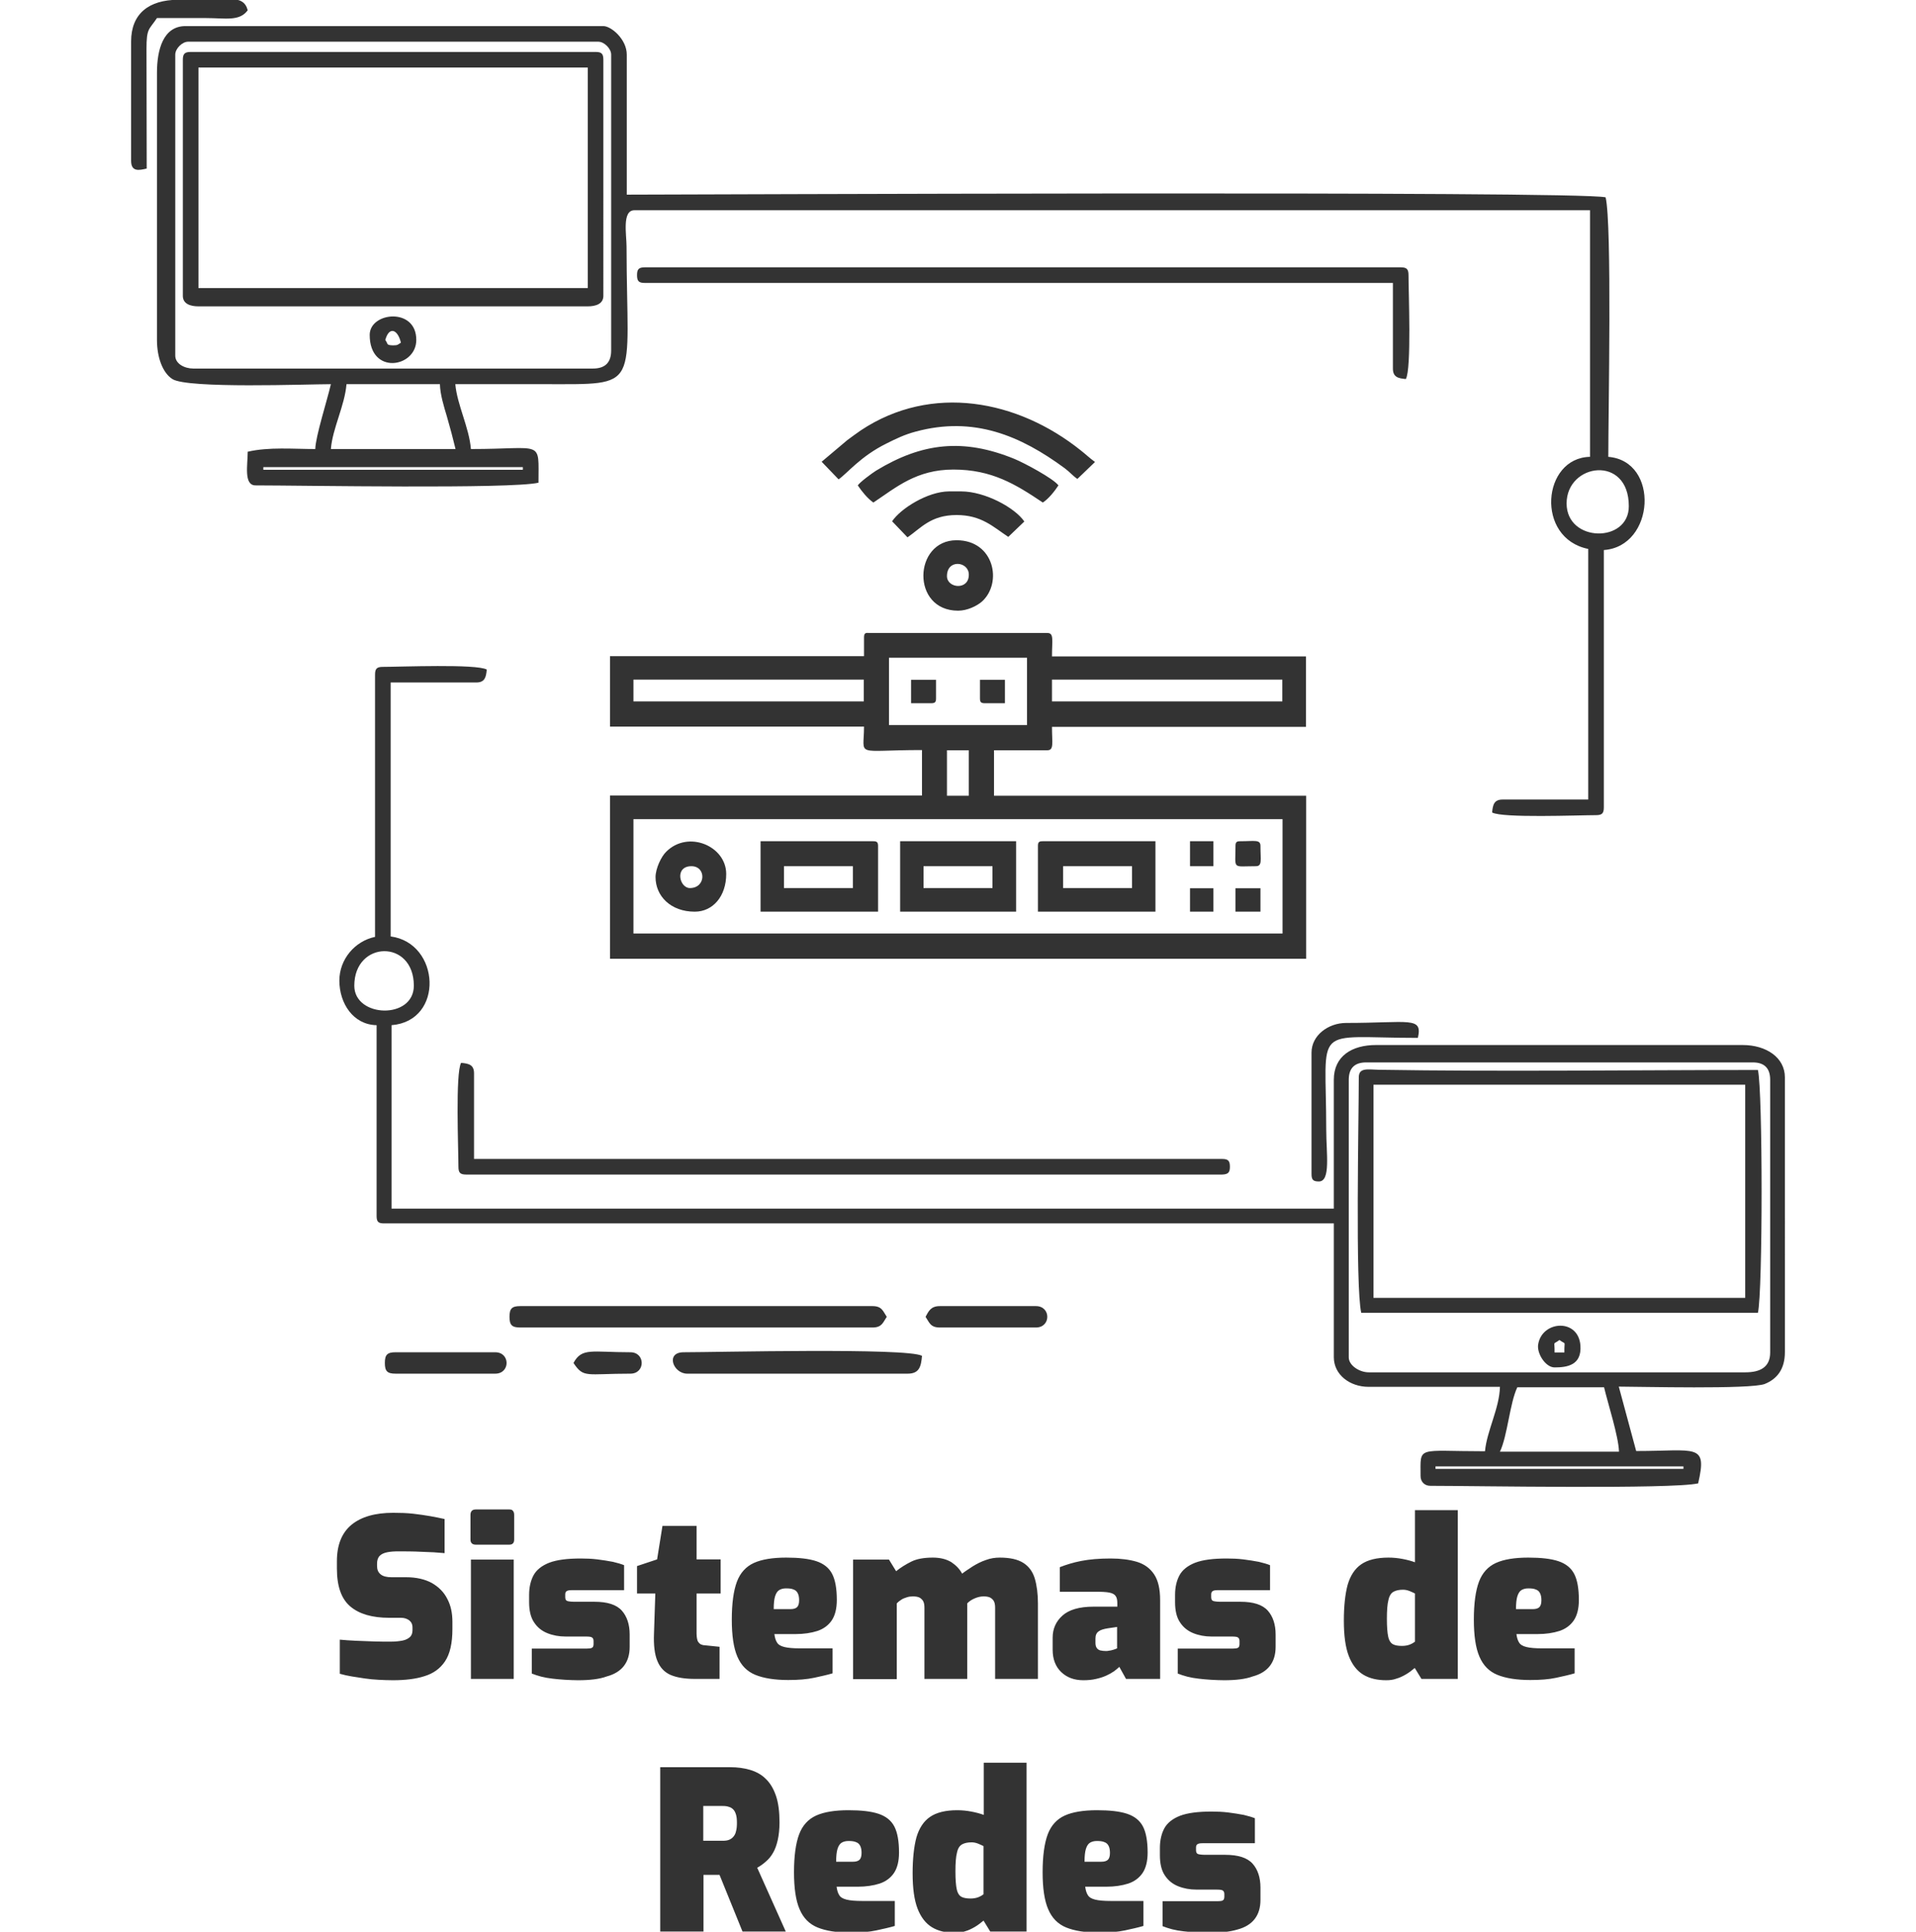 <?xml version="1.0" encoding="utf-8"?>
<!-- Generator: Adobe Illustrator 24.0.2, SVG Export Plug-In . SVG Version: 6.00 Build 0)  -->
<svg version="1.1" id="Capa_1" xmlns="http://www.w3.org/2000/svg" xmlns:xlink="http://www.w3.org/1999/xlink" x="0px" y="0px"
	 viewBox="0 0 859.3 866.4" style="enable-background:new 0 0 859.3 866.4;" xml:space="preserve">
<style type="text/css">
	.st0{fill-rule:evenodd;clip-rule:evenodd;fill:#333333;}
</style>
<g>
	<path class="st0" d="M265.9,165.3H86.7c-3.9,0-8.1-2.1-8.1-5.8v-135c0-2.7,3.1-5.8,5.8-5.8h183.9c2.7,0,5.8,3.1,5.8,5.8v132.7
		C274.1,162.6,271.4,165.3,265.9,165.3 M155.4,172.3h41.9c0.1,4.6,1.8,10.1,3.1,14.4c1.5,5.2,2.7,9.7,3.9,14.7h-55.9
		C149.1,192.2,154.6,182,155.4,172.3z M118.1,209.5h116.4v1.2H118.1V209.5z M82,26.8v105.9c0,3.6,3.4,4.7,7,4.7h174.6
		c3.6,0,7-1.1,7-4.7V26.8c0-2.7-0.8-3.5-3.5-3.5H85.5C82.9,23.3,82,24.1,82,26.8z M89,30.3h174.6v98.9H89V30.3z M285.7,123.4
		c0,2.7,0.8,3.5,3.5,3.5h335.5v38.4c0,3.8,2.3,4.4,5.8,4.7c2.6-4.5,1.2-38.8,1.2-46.6c0-2.7-0.8-3.5-3.5-3.5h-339
		C286.5,119.9,285.7,120.7,285.7,123.4z M58.8,18.6v53.5c0,5.1,3.6,4.3,7,3.5l-0.1-53.6c0-9.5,1.1-8.5,4.7-13.9c7.4,0,14.7,0,22.1,0
		c8.6,0,14.9,1.6,18.6-3.5c-2-7.5-9.3-4.7-31.4-4.7C66.9,0,58.8,6,58.8,18.6z M165.8,150.2c0,18.2,20.9,14.7,20.9,2.3
		C186.8,137.7,165.8,139.9,165.8,150.2z M172.8,152.5c1.7-6.3,5.6-4.8,7,1.2c-1.4,0.8-1.2,1.2-3.5,1.2
		C173,154.8,174.2,154.3,172.8,152.5z M158.9,442.1c0-20.3,26.7-21,26.7,0C185.6,457.4,158.9,456.5,158.9,442.1z M782.8,615.5h-169
		c-4.1,0-8.9-3.1-8.9-6.7V484.3c0-5.2,2.6-7.8,7.8-7.8h173.4c5.2,0,7.8,2.6,7.8,7.8v122.3C793.9,613.2,789.4,615.5,782.8,615.5z
		 M680.5,622.2h38.9c1.7,7.2,6.5,22,6.7,28.9h-53.4C676.1,644,677.1,629.3,680.5,622.2z M643.8,657.7H755v1.1H643.8V657.7z
		 M609.4,483.2c0,17.9-1.6,94.1,1.1,105.6h177.9c2.2-9.3,2.2-99.6,0-108.9c-54.8,0-115.5,0.8-170.1-0.1
		C613.5,479.7,609.4,478.7,609.4,483.2z M616,486.5h166.7v95.6H616V486.5z M588.2,472.1v54.5c0,2.6,0.8,3.3,3.3,3.3
		c5.4,0,3.3-12.6,3.3-23.3c0-48-6.9-41.1,41.1-41.1c2.2-9.7-3.8-6.7-32.2-6.7C595.8,458.8,588.2,464.3,588.2,472.1z M697.2,613.3
		c5.7,0,12.2-1,11.6-9.8c-0.9-12.3-17-11.2-18.9-0.8C689,606.8,693.1,613.3,697.2,613.3z M699.4,601c3.2,2.4,2.1-0.2,2.2,5.6h-4.4
		C697.3,600.9,696.2,603.4,699.4,601z M228.5,590.6c0,3.7,1.1,4.8,4.8,4.8h158c4.3,0,4.7-2.3,6.4-4.8c-1.7-2.5-2.1-4.8-6.4-4.8h-158
		C229.6,585.8,228.5,586.9,228.5,590.6z M308.2,616.1h98.9c5.2,0,6-3.2,6.4-8c-6.6-3.7-92.4-1.6-106.9-1.6
		C298.3,606.5,301.9,616.1,308.2,616.1z M172.6,611.3c0,3.7,1.1,4.8,4.8,4.8h44.7c6.8,0,6.8-9.6,0-9.6h-44.7
		C173.7,606.5,172.6,607.6,172.6,611.3z M415.1,590.6c1.7,2.5,2.1,4.8,6.4,4.8h43.1c6.8,0,6.8-9.6,0-9.6h-43.1
		C417.5,585.8,416.5,588,415.1,590.6z M257.2,611.3c4.6,6.9,5.6,4.8,25.5,4.8c6.8,0,6.8-9.6,0-9.6
		C265.4,606.5,261,604.3,257.2,611.3z M387.5,285.9v8.4H273.6v31.6h113.9c0,13.9-4.7,10.5,26,10.5v20.4H273.6V430h312.2v-73.1H445.8
		v-20.4h23.9c3.1,0,2.1-3.3,2.1-10.5h113.9v-31.6H471.8c0-7.3,1-10.5-2.1-10.5h-80.1C388,283.7,387.5,284.2,387.5,285.9z
		 M284.1,304.8h103.3v9.8H284.1V304.8z M471.8,304.8h103.3v9.8H471.8V304.8z M398.7,295h61.9v30.2h-61.9V295z M424.7,336.5h9.8v20.4
		h-9.8V336.5z M284.1,367.4h291.1v51.3H284.1V367.4z M368.5,207.1l7.6,7.9c4.1-2.9,9.8-10.3,21.5-16.1c4.2-2.1,8.1-4,13-5.3
		c26.1-7.1,47.1,1.8,66.9,16.4c2.3,1.7,3.6,3.4,5.7,4.8l7.9-7.6c-2.5-1.8-4.2-3.5-6.4-5.2c-28.2-22.6-66.8-30.1-98.6-9
		c-2.2,1.5-3.9,2.8-6.1,4.4L368.5,207.1z M341.1,408.9h52.7v-29.5c0-1.6-0.5-2.1-2.1-2.1h-50.6V408.9z M351.6,388.5h30.9v9.8h-30.9
		V388.5z M465.5,379.4v29.5h52.7v-31.6h-50.6C466,377.3,465.5,377.7,465.5,379.4z M476.8,388.5h30.9v9.8h-30.9V388.5z M403.7,408.9
		h52v-31.6h-52V408.9z M414.2,388.5h30.9v9.8h-30.9V388.5z M384.7,217.7c1.8,2.7,4.4,5.9,7,7.7c10.2-6.8,19.3-14.8,35.9-14.8
		c17.2,0,27.9,6.6,40.1,14.8c2.7-1.8,5.2-5,7-7.7c-2.3-3.1-15.4-10.1-19.8-11.9c-22.8-9.3-41.3-7.3-62,5.3
		C391,212.3,385.7,216.2,384.7,217.7z M294,393.4c0,8.4,6.7,15.5,17.6,15.5c8.1,0,14.1-6.9,14.1-16.9c0-12.6-17.1-19.8-26.9-10
		C296.6,384.1,294,389.5,294,393.4z M309.4,398.3c-4.7,0-7-9.8,0.7-9.8C316.8,388.5,316.7,398.3,309.4,398.3z M429.7,273.9
		c4.1,0,8.4-2.1,10.7-4.1c9.3-8.4,5.5-27.5-11.4-27.5C409.6,242.3,408.5,273.9,429.7,273.9z M424.7,258.4c0-7.8,9.8-6.6,9.8-0.7
		C434.6,264.9,424.7,263.9,424.7,258.4z M400.1,233.8l6.9,7.2c6-4.1,10.4-10,22-10c11.2,0,16.4,5.3,23.2,9.8l7.2-6.9
		c-4.3-6.3-17.8-13.5-28.3-13.5h-5.6C416,220.5,403.9,228.1,400.1,233.8z M554.1,379.4c0,10.8-1.7,9.1,9.1,9.1c3,0,2.1-2.7,2.1-9.1
		c0-3-2.7-2.1-9.1-2.1C554.6,377.3,554.1,377.7,554.1,379.4z M554.1,408.9h11.2v-10.5h-11.2V408.9z M533.7,388.5h10.5v-11.2h-10.5
		V388.5z M408.6,315.4h9.1c1.6,0,2.1-0.5,2.1-2.1v-8.4h-11.2V315.4z M439.5,313.3c0,1.6,0.5,2.1,2.1,2.1h9.1v-10.5h-11.2V313.3z
		 M533.7,408.9h10.5v-10.5h-10.5V408.9z M551.6,523.3c0-2.7-0.8-3.5-3.5-3.5H212.6v-38.4c0-3.8-2.3-4.4-5.8-4.7
		c-2.6,4.5-1.2,38.8-1.2,46.6c0,2.7,0.8,3.5,3.5,3.5h339C550.8,526.7,551.6,525.9,551.6,523.3z M712.3,246.2v112.4h-38.4
		c-3.8,0-4.4,2.3-4.7,5.8c4.5,2.6,38.8,1.2,46.6,1.2c2.7,0,3.5-0.8,3.5-3.5V246.7c22.9-1.6,25.1-39.9,2-41.8
		c0-19.8,1.7-104.2-1.2-116.4c-12.7-3-416-1.2-439-1.2V24.5c0-6.9-7-12.8-10.5-12.8H83.2c-10,0-12.8,10.6-12.8,20.9v119.9
		c0,7.5,2.4,14.6,6.9,17.5c6.8,4.4,60.7,2.3,71.1,2.3c-1.7,7.4-6.9,23.5-7,29.1c-9.8,0-20.8-1-30.3,1.2c0,5.8-1.9,15.1,3.5,15.1
		c20.3,0,114.5,1.7,126.9-1.2c0-19.6,2.5-15.1-30.3-15.1c-0.8-9.7-6.2-19.9-7-29.1c13.2,0,26.4,0,39.6,0c44.4,0,37.3,2.7,37.2-61.7
		c0-5.3-2.1-16.3,3.5-16.3h428.6v110.6C691.6,205.3,688.5,241.4,712.3,246.2z M175.2,420l0-0.2V306.1h38.4c3.8,0,4.4-2.3,4.7-5.8
		c-4.5-2.6-38.8-1.2-46.6-1.2c-2.7,0-3.5,0.8-3.5,3.5v117.2c0,0.1,0,0.3,0,0.4c-9.1,1.9-16,10.1-16,19.6c0,10.2,6.2,19.8,16.7,20
		v85.6c0,2.6,0.8,3.3,3.3,3.3h426v60c0,7.9,7.2,13.3,15.6,13.3h58.9c-0.2,9.6-5.9,19.8-6.7,28.9c-30.9,0-28.9-2.7-28.9,11.1
		c0,2.6,1.8,4.4,4.4,4.4c19.3,0,108.3,1.6,120.1-1.1c4.2-18.2-0.8-14.5-27.8-14.5l-7.8-28.9c8.8,0,59.4,1.3,65.5-1.2
		c5.4-2.2,9-6.5,9-14.3V483.2c0-8.9-8.4-14.5-18.9-14.5H617.1c-10.7,0-18.9,4.9-18.9,15.6v57.8H175.6v-82.3
		C199.4,457.9,197.4,422.9,175.2,420z M542.2,866.9c-1.9,0-3.8-0.1-5.8-0.2c-1.9-0.1-3.8-0.3-5.6-0.5c-1.8-0.2-3.5-0.5-5.1-0.9
		c-1.6-0.4-3-0.9-4.3-1.4v-11.2h24.8c0.9,0,1.5-0.1,1.9-0.2c0.4-0.2,0.7-0.4,0.8-0.7c0.1-0.3,0.2-0.6,0.2-1v-1.3
		c0-0.7-0.2-1.2-0.6-1.5c-0.4-0.4-1.4-0.5-3-0.5h-8.9c-3,0-5.7-0.5-8.2-1.5c-2.5-1-4.5-2.6-6-4.9c-1.5-2.2-2.2-5.3-2.2-9v-3.3
		c0-3.4,0.7-6.4,2-8.8c1.3-2.4,3.7-4.3,7-5.6c3.4-1.3,8.1-1.9,14.2-1.9c2.4,0,4.9,0.1,7.4,0.4c2.5,0.3,4.8,0.7,7,1.1
		c2.1,0.5,3.8,1,5,1.5v11.2h-23.5c-1,0-1.7,0.1-2.2,0.4c-0.5,0.3-0.7,0.8-0.7,1.5v1.3c0,0.5,0.1,0.9,0.3,1.2
		c0.2,0.3,0.6,0.5,1.2,0.6c0.6,0.1,1.4,0.2,2.4,0.2h9.2c5.8,0,9.9,1.3,12.3,4c2.3,2.6,3.5,6.2,3.5,10.7v5.5c0,3.6-0.9,6.4-2.6,8.6
		c-1.7,2.2-4.3,3.8-7.7,4.7C551.7,866.4,547.4,866.9,542.2,866.9z M486.4,835h7.6c1.3,0,2.3-0.3,2.9-0.9c0.6-0.6,0.9-1.6,0.9-3.1
		c0-1.3-0.2-2.3-0.6-3.1c-0.4-0.8-1-1.4-1.9-1.7c-0.9-0.4-2-0.5-3.4-0.5c-1.3,0-2.3,0.3-3.1,0.8c-0.8,0.5-1.4,1.5-1.8,2.8
		C486.6,830.6,486.4,832.5,486.4,835z M492.9,866.8c-6.1,0-11-0.8-14.7-2.3c-3.7-1.5-6.4-4.2-8.1-8.2c-1.7-3.9-2.5-9.5-2.5-16.6
		c0-7.3,0.8-13,2.3-17c1.5-4,4.1-6.8,7.6-8.4c3.5-1.6,8.4-2.4,14.5-2.4c5.7,0,10.2,0.5,13.5,1.6c3.3,1.1,5.7,3,7.1,5.7
		c1.4,2.7,2.1,6.6,2.1,11.7c0,3.9-0.8,7-2.3,9.2c-1.5,2.2-3.7,3.8-6.4,4.7c-2.8,0.9-6.1,1.4-9.8,1.4h-9.5c0.2,1.6,0.6,2.9,1.2,3.8
		c0.6,1,1.7,1.6,3.3,2c1.6,0.4,3.9,0.6,7,0.6h14.6v11.2c-2.3,0.7-5.1,1.3-8.3,2C501.2,866.5,497.4,866.8,492.9,866.8z M435.3,851.5
		c1.3,0,2.5-0.2,3.5-0.6c1-0.4,1.8-0.9,2.3-1.3v-21.6c-0.6-0.3-1.4-0.7-2.4-1.1c-1-0.4-2-0.6-2.9-0.6c-1.8,0-3.2,0.3-4.3,0.9
		c-1.1,0.6-1.9,1.8-2.3,3.7c-0.5,1.9-0.7,4.7-0.7,8.4c0,3.6,0.2,6.3,0.6,8.1c0.4,1.8,1.2,2.9,2.2,3.4
		C432.3,851.3,433.7,851.5,435.3,851.5z M428.3,866.9c-4,0-7.5-0.8-10.3-2.5c-2.8-1.7-5-4.5-6.5-8.4c-1.5-3.9-2.2-9.2-2.2-15.8
		c0-6.6,0.6-12,1.7-16.1c1.2-4.1,3.2-7.2,6.1-9.2c2.9-2,7-3,12.2-3c2.1,0,4.2,0.2,6.3,0.6c2.1,0.4,4,0.9,5.6,1.5v-23.4h19.2v75.7
		h-16.3l-3-4.9c-1.3,1.1-2.6,2.1-4,2.9s-2.8,1.5-4.3,1.9C431.5,866.7,429.9,866.9,428.3,866.9z M375,835h7.6c1.3,0,2.3-0.3,2.9-0.9
		c0.6-0.6,0.9-1.6,0.9-3.1c0-1.3-0.2-2.3-0.6-3.1c-0.4-0.8-1-1.4-1.9-1.7c-0.9-0.4-2-0.5-3.4-0.5c-1.3,0-2.3,0.3-3.1,0.8
		c-0.8,0.5-1.4,1.5-1.8,2.8C375.2,830.6,375,832.5,375,835z M381.4,866.8c-6.1,0-11-0.8-14.7-2.3c-3.7-1.5-6.4-4.2-8.1-8.2
		c-1.7-3.9-2.5-9.5-2.5-16.6c0-7.3,0.8-13,2.3-17c1.5-4,4.1-6.8,7.6-8.4c3.5-1.6,8.4-2.4,14.5-2.4c5.7,0,10.2,0.5,13.5,1.6
		c3.3,1.1,5.7,3,7.1,5.7c1.4,2.7,2.1,6.6,2.1,11.7c0,3.9-0.8,7-2.3,9.2c-1.5,2.2-3.7,3.8-6.4,4.7c-2.8,0.9-6.1,1.4-9.8,1.4h-9.5
		c0.2,1.6,0.6,2.9,1.2,3.8c0.6,1,1.7,1.6,3.3,2c1.6,0.4,3.9,0.6,7,0.6h14.6v11.2c-2.3,0.7-5.1,1.3-8.3,2
		C389.8,866.5,385.9,866.8,381.4,866.8z M315.4,825.6h8.7c1.1,0,2-0.1,2.8-0.4c0.8-0.3,1.5-0.8,2-1.4c0.6-0.7,1-1.5,1.2-2.5
		c0.3-1,0.4-2.3,0.4-3.7c0-1.5-0.1-2.7-0.4-3.7c-0.3-1-0.7-1.8-1.2-2.3c-0.6-0.6-1.2-1-2-1.2c-0.8-0.3-1.7-0.4-2.8-0.4h-8.7V825.6z
		 M296.1,866.3v-73.7h31.4c3.2,0,6.2,0.4,8.9,1.2c2.7,0.8,5.1,2.1,7,4c2,1.9,3.5,4.4,4.6,7.6c1.1,3.2,1.6,7.2,1.6,12
		c0,3-0.3,5.7-0.8,7.9c-0.5,2.2-1.2,4.2-2.1,5.7c-0.9,1.6-2,2.9-3.2,3.9c-1.2,1.1-2.5,2-3.9,2.8l12.8,28.6H333l-10.3-25.4
		c-0.6,0-1.2,0-1.8,0c-0.6,0-1.2,0-1.8,0c-0.6,0-1.2,0-1.8,0c-0.6,0-1.2,0-1.8,0v25.4H296.1z M679.9,721.7h7.6
		c1.3,0,2.3-0.3,2.9-0.9c0.6-0.6,0.9-1.6,0.9-3.1c0-1.3-0.2-2.3-0.6-3.1c-0.4-0.8-1-1.4-1.9-1.7c-0.9-0.4-2-0.5-3.4-0.5
		c-1.3,0-2.3,0.3-3.1,0.8c-0.8,0.5-1.4,1.5-1.8,2.8C680.1,717.3,679.9,719.2,679.9,721.7z M686.3,753.5c-6.1,0-11-0.8-14.7-2.3
		c-3.7-1.5-6.4-4.2-8.1-8.2c-1.7-3.9-2.5-9.5-2.5-16.6c0-7.3,0.8-13,2.3-17c1.5-4,4.1-6.8,7.6-8.4c3.5-1.6,8.4-2.4,14.5-2.4
		c5.7,0,10.2,0.5,13.5,1.6c3.3,1.1,5.7,3,7.1,5.7c1.4,2.7,2.1,6.6,2.1,11.7c0,3.9-0.8,7-2.3,9.2c-1.5,2.2-3.7,3.8-6.4,4.7
		c-2.8,0.9-6.1,1.4-9.8,1.4h-9.5c0.2,1.6,0.6,2.9,1.2,3.8c0.6,1,1.7,1.6,3.3,2c1.6,0.4,3.9,0.6,7,0.6h14.6v11.2
		c-2.3,0.7-5.1,1.3-8.3,2C694.7,753.2,690.8,753.5,686.3,753.5z M628.8,738.2c1.3,0,2.5-0.2,3.5-0.6c1-0.4,1.8-0.9,2.3-1.3v-21.6
		c-0.6-0.3-1.4-0.7-2.4-1.1c-1-0.4-2-0.6-2.9-0.6c-1.8,0-3.2,0.3-4.3,0.9c-1.1,0.6-1.9,1.8-2.3,3.7c-0.5,1.9-0.7,4.7-0.7,8.4
		c0,3.6,0.2,6.3,0.6,8.1c0.4,1.8,1.2,2.9,2.2,3.4C625.8,738,627.1,738.2,628.8,738.2z M621.7,753.6c-4,0-7.5-0.8-10.3-2.5
		c-2.8-1.7-5-4.5-6.5-8.4c-1.5-3.9-2.2-9.2-2.2-15.8c0-6.6,0.6-12,1.7-16.1c1.2-4.1,3.2-7.2,6.1-9.2c2.9-2,7-3,12.2-3
		c2.1,0,4.2,0.2,6.3,0.6c2.1,0.4,4,0.9,5.6,1.5v-23.4h19.2V753h-16.3l-3-4.9c-1.3,1.1-2.6,2.1-4,2.9c-1.4,0.8-2.8,1.5-4.3,1.9
		C624.9,753.4,623.4,753.6,621.7,753.6z M549,753.6c-1.9,0-3.8-0.1-5.8-0.2c-1.9-0.1-3.8-0.3-5.6-0.5c-1.8-0.2-3.5-0.5-5.1-0.9
		c-1.6-0.4-3-0.9-4.3-1.4v-11.2h24.8c0.9,0,1.5-0.1,1.9-0.2c0.4-0.2,0.7-0.4,0.8-0.7c0.1-0.3,0.2-0.6,0.2-1V736
		c0-0.7-0.2-1.2-0.6-1.5c-0.4-0.4-1.4-0.5-3-0.5h-8.9c-3,0-5.7-0.5-8.2-1.5c-2.5-1-4.5-2.6-6-4.9c-1.5-2.2-2.2-5.3-2.2-9v-3.3
		c0-3.4,0.7-6.4,2-8.8c1.3-2.4,3.7-4.3,7-5.6c3.4-1.3,8.1-1.9,14.2-1.9c2.4,0,4.9,0.1,7.4,0.4c2.5,0.3,4.8,0.7,7,1.1
		c2.1,0.5,3.8,1,5,1.5v11.2h-23.5c-1,0-1.7,0.1-2.2,0.4c-0.5,0.3-0.7,0.8-0.7,1.5v1.3c0,0.5,0.1,0.9,0.3,1.2s0.6,0.5,1.2,0.6
		c0.6,0.1,1.4,0.2,2.4,0.2h9.2c5.8,0,9.9,1.3,12.3,4c2.3,2.6,3.5,6.2,3.5,10.7v5.5c0,3.6-0.9,6.4-2.6,8.6c-1.7,2.2-4.3,3.8-7.7,4.7
		C558.6,753.1,554.2,753.6,549,753.6z M496,740.5c0.3,0,0.7,0,1.1-0.1c0.4-0.1,0.8-0.1,1.2-0.2c0.4-0.1,0.8-0.2,1.1-0.3
		c0.4-0.1,0.7-0.2,0.9-0.3c0.3-0.1,0.5-0.2,0.7-0.3v-9.6l-4.1,0.6c-1.9,0.3-3.3,0.7-4.2,1.4c-1,0.7-1.4,1.8-1.4,3.2v2
		c0,0.9,0.2,1.6,0.5,2.1c0.4,0.6,0.9,1,1.6,1.2C494.2,740.4,495,740.5,496,740.5z M485.9,753.6c-4.1,0-7.4-1.2-10-3.7
		c-2.5-2.4-3.8-5.8-3.8-9.9v-5.5c0-4,1.5-7.3,4.4-9.9c2.9-2.6,7.5-4,13.9-4h10.7V719c0-1.3-0.2-2.4-0.7-3.1
		c-0.5-0.8-1.4-1.3-2.8-1.6c-1.4-0.3-3.7-0.4-6.7-0.4h-15.6v-11c2.8-1.1,6-2.1,9.6-2.8c3.6-0.7,8-1.1,13.2-1.1
		c4.5,0,8.4,0.5,11.8,1.5c3.3,1,5.9,2.9,7.7,5.6c1.8,2.7,2.7,6.5,2.7,11.6V753h-15.3l-3-5.4c-0.7,0.7-1.5,1.3-2.4,2
		c-1,0.7-2.1,1.3-3.4,1.9c-1.3,0.6-2.8,1.1-4.6,1.5C490,753.4,488,753.6,485.9,753.6z M382.6,753v-53.5h16.1l3.2,5.2
		c2.1-1.7,4.4-3.1,6.8-4.3c2.4-1.2,5.6-1.8,9.7-1.8c3.3,0,6,0.7,8.2,2c2.1,1.4,3.8,3.1,4.9,5.2c1.4-1.1,3-2.1,4.8-3.3
		c1.8-1.1,3.7-2.1,5.8-2.8c2.1-0.8,4.2-1.1,6.3-1.1c4.6,0,8.1,0.8,10.6,2.4c2.5,1.6,4.2,4,5.1,7c0.9,3.1,1.4,6.8,1.4,11.2V753h-19.2
		v-31.9c0-1.4-0.2-2.4-0.7-3.2c-0.5-0.7-1.1-1.2-1.8-1.5c-0.8-0.3-1.7-0.4-2.7-0.4c-1.3,0-2.6,0.3-4,0.9s-2.4,1.3-3.3,2.2
		c0,0.4,0,0.8,0,1.2c0,0.4,0,0.8,0,1.2V753h-19.2v-31.9c0-1.4-0.2-2.4-0.7-3.2c-0.5-0.7-1.1-1.2-1.8-1.5c-0.8-0.3-1.7-0.4-2.7-0.4
		c-0.9,0-1.8,0.1-2.7,0.4c-0.9,0.3-1.8,0.6-2.5,1.1c-0.8,0.5-1.4,1-2,1.6v34H382.6z M347,721.7h7.6c1.3,0,2.3-0.3,2.9-0.9
		c0.6-0.6,0.9-1.6,0.9-3.1c0-1.3-0.2-2.3-0.6-3.1c-0.4-0.8-1-1.4-1.9-1.7c-0.9-0.4-2-0.5-3.4-0.5c-1.3,0-2.3,0.3-3.1,0.8
		c-0.8,0.5-1.4,1.5-1.8,2.8C347.2,717.3,347,719.2,347,721.7z M353.5,753.5c-6.1,0-11-0.8-14.7-2.3c-3.7-1.5-6.4-4.2-8.1-8.2
		c-1.7-3.9-2.5-9.5-2.5-16.6c0-7.3,0.8-13,2.3-17c1.5-4,4.1-6.8,7.6-8.4c3.5-1.6,8.4-2.4,14.5-2.4c5.7,0,10.2,0.5,13.5,1.6
		c3.3,1.1,5.7,3,7.1,5.7c1.4,2.7,2.1,6.6,2.1,11.7c0,3.9-0.8,7-2.3,9.2c-1.5,2.2-3.7,3.8-6.4,4.7c-2.8,0.9-6.1,1.4-9.8,1.4h-9.5
		c0.2,1.6,0.6,2.9,1.2,3.8c0.6,1,1.7,1.6,3.3,2c1.6,0.4,3.9,0.6,7,0.6h14.6v11.2c-2.3,0.7-5.1,1.3-8.3,2
		C361.8,753.2,358,753.5,353.5,753.5z M311.7,753c-4.6,0-8.2-0.6-11-1.8c-2.7-1.2-4.7-3.3-5.9-6.3c-1.2-2.9-1.7-7-1.5-12.1l0.6-18.1
		h-8.2v-12.3l9-3l2.4-15h15.3v15h10.8v15.3h-10.8v18c0,0.9,0.1,1.6,0.2,2.2c0.1,0.6,0.3,1.2,0.6,1.6c0.3,0.4,0.7,0.8,1.1,1
		c0.5,0.2,1,0.4,1.6,0.4l6.8,0.7V753H311.7z M259.3,753.6c-1.9,0-3.8-0.1-5.8-0.2c-1.9-0.1-3.8-0.3-5.6-0.5
		c-1.8-0.2-3.5-0.5-5.1-0.9c-1.6-0.4-3-0.9-4.3-1.4v-11.2h24.8c0.9,0,1.5-0.1,1.9-0.2c0.4-0.2,0.7-0.4,0.8-0.7
		c0.1-0.3,0.2-0.6,0.2-1V736c0-0.7-0.2-1.2-0.6-1.5c-0.4-0.4-1.4-0.5-3-0.5h-8.9c-3,0-5.7-0.5-8.2-1.5c-2.5-1-4.5-2.6-6-4.9
		c-1.5-2.2-2.2-5.3-2.2-9v-3.3c0-3.4,0.7-6.4,2-8.8c1.3-2.4,3.7-4.3,7-5.6c3.4-1.3,8.1-1.9,14.2-1.9c2.4,0,4.9,0.1,7.4,0.4
		c2.5,0.3,4.8,0.7,7,1.1c2.1,0.5,3.8,1,5,1.5v11.2h-23.5c-1,0-1.7,0.1-2.2,0.4c-0.5,0.3-0.7,0.8-0.7,1.5v1.3c0,0.5,0.1,0.9,0.3,1.2
		c0.2,0.3,0.6,0.5,1.2,0.6c0.6,0.1,1.4,0.2,2.4,0.2h9.2c5.8,0,9.9,1.3,12.3,4c2.3,2.6,3.5,6.2,3.5,10.7v5.5c0,3.6-0.9,6.4-2.6,8.6
		c-1.7,2.2-4.3,3.8-7.7,4.7C268.9,753.1,264.5,753.6,259.3,753.6z M211.2,753v-53.5h19.2V753H211.2z M213.4,692.8
		c-1.6,0-2.4-0.8-2.4-2.3v-11c0-1.7,0.8-2.5,2.4-2.5h15.1c0.7,0,1.3,0.2,1.6,0.7c0.4,0.5,0.5,1.1,0.5,1.8v11c0,1.5-0.7,2.3-2.2,2.3
		H213.4z M176.2,753.6c-2.2,0-4.3-0.1-6.4-0.2c-2.1-0.1-4.1-0.3-6.2-0.6c-2-0.3-4-0.6-5.8-0.9c-1.9-0.3-3.6-0.7-5.4-1.2v-15.3
		c2.2,0.2,4.7,0.4,7.3,0.5c2.6,0.1,5.3,0.2,7.9,0.3c2.7,0.1,5.2,0.1,7.5,0.1c2.2,0,4-0.2,5.5-0.5c1.5-0.3,2.5-0.9,3.3-1.6
		c0.7-0.7,1.1-1.7,1.1-3v-1.2c0-1.5-0.5-2.5-1.5-3.3c-1-0.7-2.2-1.1-3.6-1.1h-5.3c-7.7,0-13.5-1.7-17.5-5.1c-4-3.4-6-9-6-17v-3.3
		c0-7.3,2.2-12.7,6.5-16.3c4.4-3.6,10.6-5.4,18.8-5.4c3.1,0,6,0.1,8.8,0.4c2.7,0.3,5.3,0.7,7.7,1.1c2.4,0.4,4.6,0.9,6.5,1.3v15.3
		c-3-0.3-6.5-0.5-10.3-0.6c-3.8-0.2-7.3-0.2-10.4-0.2c-1.9,0-3.5,0.1-5,0.4c-1.5,0.3-2.6,0.8-3.4,1.6c-0.8,0.8-1.2,2-1.2,3.5v1
		c0,1.7,0.5,2.9,1.6,3.8c1.1,0.9,2.7,1.3,4.9,1.3h6.5c4.6,0,8.5,0.9,11.6,2.6c3.1,1.8,5.4,4.1,6.9,7.1c1.6,3,2.3,6.4,2.3,10.3v3.3
		c0,6.3-1.1,11.1-3.3,14.4c-2.2,3.3-5.3,5.5-9.3,6.7C186.6,753,181.8,753.6,176.2,753.6z M702.6,225.8c0-18.1,27.9-22,27.9,1.2
		C730.6,243.7,702.6,243.4,702.6,225.8z"/>
</g>
</svg>
